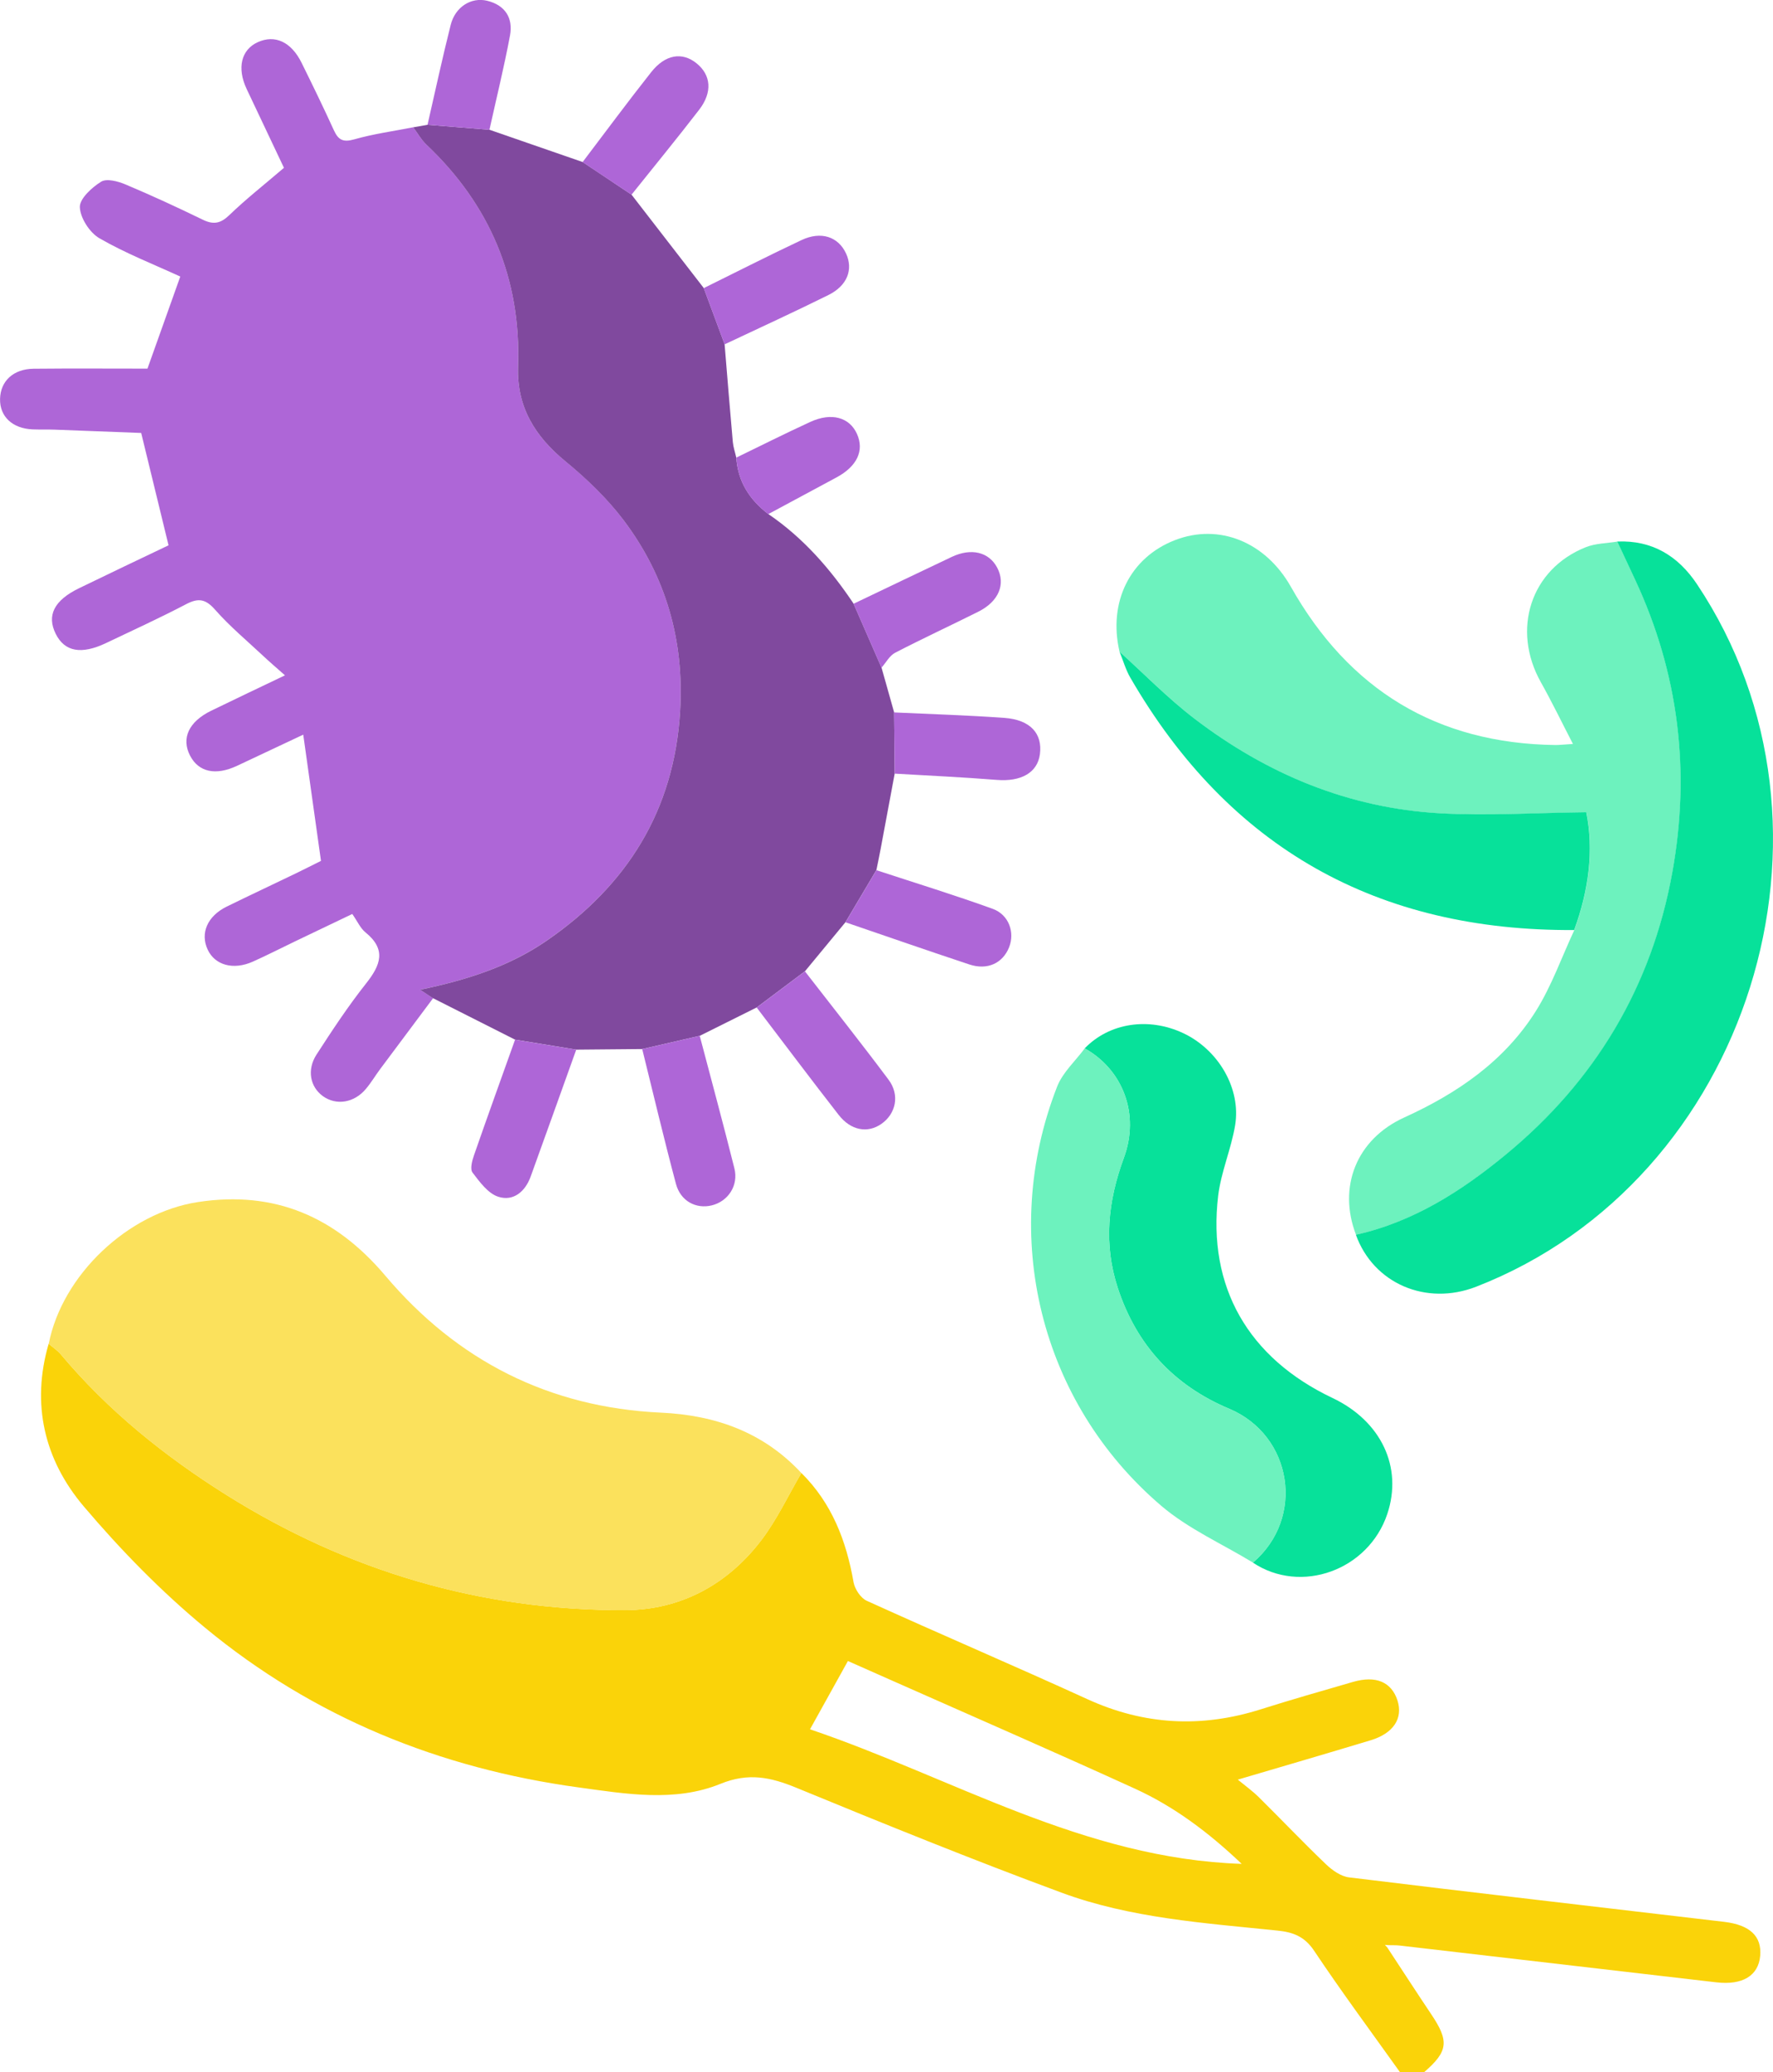 <?xml version="1.0" encoding="UTF-8"?><svg id="Layer_2" xmlns="http://www.w3.org/2000/svg" viewBox="0 0 328 383.28"><defs><style>.cls-1{fill:#ae66d7;}.cls-2{fill:#6df2be;}.cls-3{fill:#fad309;}.cls-4{fill:#07e19a;}.cls-5{fill:#fbe15c;}.cls-6{fill:#80499e;}</style></defs><g id="Layer_1-2"><path class="cls-3" d="M259,383.28c-5.33-7.47-10.8-14.85-15.9-22.48-1.77-2.65-3.91-3.43-6.77-3.72-13.5-1.4-27.18-2.28-40.02-7.04-16.46-6.09-32.74-12.69-48.97-19.37-4.77-1.96-8.86-2.85-14.06-.73-8.45,3.44-17.52,1.85-26.24.66-25.7-3.51-49.09-12.97-69.13-29.56-8.12-6.71-15.6-14.38-22.42-22.42-7.27-8.58-9.75-18.88-6.49-30.08.75.64,1.61,1.2,2.24,1.94,8.71,10.39,19.13,18.78,30.55,25.96,22.54,14.16,47.19,21.43,73.78,21.37,10.31-.02,19.02-4.71,25.31-13,2.88-3.8,4.94-8.23,7.37-12.37,5.63,5.57,8.31,12.52,9.65,20.18.23,1.29,1.31,2.95,2.45,3.46,13.56,6.16,27.27,12.01,40.82,18.2,10.48,4.79,21.06,5.34,31.98,1.9,5.69-1.8,11.44-3.44,17.17-5.1,4.24-1.22,7.1.02,8.21,3.44,1.06,3.3-.74,6.08-4.96,7.36-7.97,2.41-15.97,4.74-24.58,7.28,1.41,1.16,2.75,2.12,3.9,3.26,4.16,4.11,8.19,8.36,12.42,12.4,1.16,1.11,2.76,2.24,4.27,2.42,23.11,2.83,46.24,5.49,69.37,8.22,4.81.57,6.99,2.69,6.68,6.28-.32,3.67-3.24,5.48-8.12,4.91-19.54-2.26-39.08-4.55-58.63-6.81-.61-.07-1.24-.04-1.86-.06-.27-.02-.54-.04-.82-.05.14.15.28.3.42.44,2.72,4.13,5.4,8.28,8.15,12.38,3.35,4.99,3.15,6.85-1.3,10.71h-4.49ZM149.85,319.85c26.32,8.91,50.57,23.92,79.86,24.89-6.12-5.82-12.47-10.58-19.73-13.9-14.58-6.66-29.28-13.05-43.93-19.55-3.12-1.38-6.24-2.76-9.19-4.07-2.41,4.35-4.57,8.24-7.01,12.63Z"/><path class="cls-1" d="M80.11,184.64c-3.26,4.37-6.53,8.74-9.79,13.11-.89,1.2-1.66,2.5-2.62,3.64-2.17,2.61-5.5,3.13-7.97,1.35-2.35-1.7-3-4.85-1.18-7.68,2.91-4.5,5.87-8.99,9.19-13.18,2.68-3.39,3.77-6.26-.13-9.43-.93-.75-1.46-1.99-2.44-3.4-3.57,1.71-7.12,3.4-10.66,5.1-2.58,1.24-5.13,2.55-7.75,3.72-3.61,1.61-7.01.65-8.35-2.25-1.4-3.02-.04-6.17,3.5-7.92,4.25-2.09,8.54-4.09,12.8-6.15,1.67-.81,3.33-1.65,4.67-2.32-1.1-7.83-2.16-15.41-3.28-23.35-3.82,1.8-8.03,3.79-12.26,5.77-3.95,1.85-7.1,1.16-8.68-1.89-1.66-3.2-.24-6.28,3.9-8.3,4.35-2.12,8.73-4.19,13.66-6.55-1.59-1.41-2.86-2.49-4.06-3.62-2.99-2.8-6.17-5.45-8.86-8.51-1.75-1.99-3.09-2.23-5.37-1.03-4.85,2.54-9.84,4.82-14.79,7.18-4.6,2.19-7.68,1.62-9.33-1.69-1.7-3.41-.3-6.2,4.31-8.44,5.59-2.72,11.2-5.38,16.56-7.94-1.69-6.92-3.29-13.52-5.06-20.78-4.87-.19-10.41-.41-15.96-.61-1.37-.05-2.74,0-4.11-.05-3.75-.15-6.12-2.38-6.04-5.65.08-3.29,2.46-5.53,6.21-5.57,6.97-.07,13.93-.02,21.06-.02,1.91-5.37,3.94-11.06,6.07-17.03-4.89-2.25-10.12-4.29-14.94-7.07-1.81-1.04-3.55-3.73-3.64-5.75-.07-1.56,2.21-3.65,3.93-4.72,1.03-.64,3.14-.08,4.53.51,4.82,2.03,9.57,4.22,14.27,6.51,1.98.96,3.28.73,4.91-.83,3.12-3.01,6.54-5.69,10.12-8.76-2.25-4.75-4.59-9.67-6.91-14.6-1.81-3.85-1-7.24,2.05-8.63,3.19-1.46,6.21-.07,8.13,3.82,2.04,4.13,4.06,8.28,5.97,12.47.82,1.79,1.7,2.26,3.75,1.68,3.57-1.02,7.28-1.52,10.93-2.24.8,1.07,1.46,2.28,2.41,3.18,11.79,11.16,17.55,24.8,16.98,41.05-.26,7.5,3.12,12.94,8.8,17.58,3.92,3.2,7.68,6.81,10.71,10.84,7.85,10.4,11.25,22.26,10.47,35.36-1.1,18.38-9.84,32.25-24.76,42.48-6.85,4.7-14.6,7.21-23.33,9.02.79.53,1.59,1.05,2.38,1.58Z"/><path class="cls-6" d="M80.11,184.64c-.79-.53-1.59-1.05-2.38-1.58,8.73-1.82,16.48-4.32,23.33-9.02,14.92-10.24,23.66-24.11,24.76-42.48.78-13.09-2.62-24.96-10.47-35.36-3.04-4.03-6.8-7.63-10.71-10.84-5.67-4.64-9.06-10.08-8.8-17.58.57-16.24-5.19-29.89-16.98-41.05-.95-.9-1.61-2.12-2.41-3.18.88-.16,1.76-.31,2.65-.47,3.82.31,7.63.61,11.45.92,5.75,1.99,11.49,3.98,17.24,5.97,3.01,2.01,6.03,4.02,9.04,6.03,4.45,5.76,8.91,11.52,13.36,17.27,1.29,3.46,2.58,6.93,3.86,10.39.5,6.04.98,12.07,1.52,18.1.09.96.42,1.9.64,2.86.29,4.44,2.46,7.82,5.93,10.46,6.45,4.39,11.47,10.14,15.77,16.57,1.72,3.94,3.45,7.89,5.17,11.83.78,2.76,1.55,5.51,2.33,8.27.04,3.77.07,7.54.11,11.31-.87,4.66-1.74,9.33-2.61,13.99-.24,1.3-.52,2.59-.78,3.88-1.91,3.21-3.81,6.42-5.72,9.64-2.5,3.02-4.99,6.04-7.49,9.07-2.97,2.23-5.95,4.46-8.92,6.69-3.51,1.75-7.03,3.5-10.54,5.25-3.55.82-7.1,1.63-10.65,2.45-4.07.04-8.13.07-12.2.11-3.78-.62-7.55-1.23-11.33-1.85-5.05-2.55-10.11-5.11-15.16-7.66Z"/><path class="cls-5" d="M148.26,272.46c-2.43,4.14-4.49,8.57-7.37,12.37-6.29,8.28-15,12.97-25.31,13-26.59.06-51.24-7.21-73.78-21.37-11.42-7.18-21.85-15.56-30.55-25.96-.63-.75-1.49-1.3-2.24-1.94,2.51-12.77,14.68-24.25,27.61-26.23,14.24-2.18,25.48,2.76,34.67,13.63,13.29,15.72,30.3,24.36,50.97,25.32,10.12.47,18.98,3.62,26,11.18Z"/><path class="cls-2" d="M207.11,120.54c-2.14-9.18,1.94-17.41,10.24-20.63,8.2-3.19,16.79.36,21.46,8.62,10.74,19.03,26.98,28.99,48.96,29.27.74,0,1.47-.09,3.22-.2-2.11-4.08-3.9-7.79-5.91-11.37-5.52-9.79-1.9-20.98,8.31-25.03,1.79-.71,3.87-.71,5.82-1.03,1.1,2.36,2.21,4.73,3.31,7.09,8.08,17.33,10.26,35.44,6.86,54.18-3.84,21.14-14.28,38.53-30.82,52.14-8.19,6.74-17.1,12.44-27.7,14.81-3.39-8.81.04-17.65,8.9-21.69,9.85-4.48,18.52-10.42,24.33-19.63,2.94-4.66,4.8-10,7.15-15.03,2.7-7.34,3.66-14.81,2.23-21.79-9.26.11-18.14.7-26.97.2-16.96-.94-32.1-7.26-45.52-17.52-4.9-3.75-9.25-8.23-13.85-12.37Z"/><path class="cls-4" d="M250.84,228.38c10.6-2.37,19.51-8.06,27.7-14.81,16.54-13.61,26.98-31,30.82-52.14,3.4-18.74,1.22-36.85-6.86-54.18-1.1-2.36-2.21-4.73-3.31-7.09,6.46-.27,11.25,2.66,14.74,7.88,30.16,45.13,9.67,110.31-40.84,129.95-9.28,3.61-19.02-.6-22.26-9.62Z"/><path class="cls-4" d="M200.67,193.9c4.56-4.71,11.8-5.82,18.22-2.81,6.49,3.05,10.74,10.23,9.6,17.06-.73,4.39-2.6,8.61-3.13,13-2.01,16.88,5.56,30.02,21.15,37.42,9,4.27,13.03,12.79,10.14,21.44-3.48,10.42-15.98,14.95-24.87,9.01,9.7-8.24,7.34-23.53-4.4-28.46-10.25-4.31-17.13-11.78-20.59-22.31-2.67-8.13-1.84-16.09,1.11-24.08,3-8.11-.17-16.32-7.25-20.27Z"/><path class="cls-2" d="M200.67,193.9c7.08,3.95,10.24,12.16,7.25,20.27-2.95,7.99-3.79,15.95-1.11,24.08,3.46,10.53,10.34,18.01,20.59,22.31,11.73,4.93,14.1,20.22,4.4,28.46-5.68-3.46-11.95-6.23-16.95-10.49-22.48-19.16-30.03-50.08-19.28-77.56,1.03-2.62,3.38-4.73,5.11-7.07Z"/><path class="cls-4" d="M207.11,120.54c4.6,4.15,8.95,8.62,13.85,12.37,13.42,10.26,28.56,16.58,45.52,17.52,8.82.49,17.7-.1,26.97-.2,1.43,6.98.47,14.45-2.23,21.79-36.35.23-63.85-15.13-82.12-46.69-.86-1.48-1.33-3.19-1.99-4.79Z"/><path class="cls-1" d="M118.8,194.04c3.55-.82,7.1-1.63,10.65-2.45,2.15,8.16,4.36,16.31,6.41,24.5.8,3.18-1.16,6.12-4.2,6.86-2.9.7-5.76-.79-6.61-3.98-2.21-8.28-4.18-16.62-6.24-24.93Z"/><path class="cls-1" d="M139.99,186.35c2.97-2.23,5.95-4.46,8.92-6.69,5.17,6.67,10.42,13.28,15.47,20.04,2.13,2.85,1.36,6.32-1.36,8.2-2.53,1.74-5.61,1.21-7.87-1.69-5.12-6.56-10.11-13.23-15.16-19.85Z"/><path class="cls-1" d="M95.27,192.3c3.78.62,7.55,1.23,11.33,1.85-2.81,7.83-5.6,15.66-8.43,23.47-1.01,2.79-3.21,4.63-5.99,3.73-1.9-.61-3.44-2.74-4.76-4.47-.49-.64-.09-2.18.26-3.18,2.48-7.15,5.06-14.26,7.6-21.39Z"/><path class="cls-1" d="M156.41,170.59c1.91-3.21,3.82-6.42,5.72-9.64,7.18,2.36,14.42,4.58,21.52,7.15,3.01,1.09,4.12,4.38,3.03,7.11-1.18,2.95-4.01,4.28-7.34,3.18-7.67-2.54-15.3-5.2-22.94-7.81Z"/><path class="cls-1" d="M134.05,63.68c-1.29-3.46-2.58-6.93-3.86-10.39,6.03-2.97,12.02-6.03,18.1-8.89,3.61-1.7,6.79-.61,8.22,2.47,1.37,2.95.26,5.95-3.24,7.69-6.35,3.15-12.8,6.1-19.22,9.13Z"/><path class="cls-1" d="M165.52,143.08c-.04-3.77-.07-7.54-.11-11.31,6.8.32,13.62.52,20.41,1.01,4.79.35,7.07,2.9,6.56,6.73-.46,3.42-3.5,5.1-7.97,4.74-6.29-.5-12.59-.79-18.89-1.16Z"/><path class="cls-1" d="M116.82,36.01c-3.01-2.01-6.03-4.02-9.04-6.03,4.21-5.54,8.35-11.15,12.67-16.61,2.61-3.32,5.75-3.81,8.41-1.66,2.68,2.16,2.98,5.34.49,8.58-4.09,5.31-8.34,10.49-12.52,15.72Z"/><path class="cls-1" d="M163.08,123.5c-1.72-3.94-3.45-7.89-5.17-11.83,6.06-2.89,12.1-5.8,18.17-8.67,3.61-1.7,6.86-.9,8.39,1.98,1.62,3.06.3,6.27-3.49,8.16-5.11,2.56-10.31,4.96-15.38,7.59-1.04.54-1.69,1.82-2.52,2.76Z"/><path class="cls-1" d="M90.54,24c-3.82-.31-7.63-.61-11.45-.92,1.42-6.17,2.74-12.35,4.29-18.49.84-3.31,3.78-5.16,6.74-4.45,3.33.81,4.83,3.19,4.23,6.42-1.09,5.84-2.52,11.62-3.8,17.43Z"/><path class="cls-1" d="M142.14,95.1c-3.47-2.64-5.64-6.02-5.93-10.46,4.57-2.21,9.1-4.5,13.71-6.61,3.91-1.79,7.22-.85,8.61,2.21,1.41,3.1.02,6.03-3.81,8.08-4.2,2.25-8.39,4.51-12.59,6.77Z"/></g></svg>